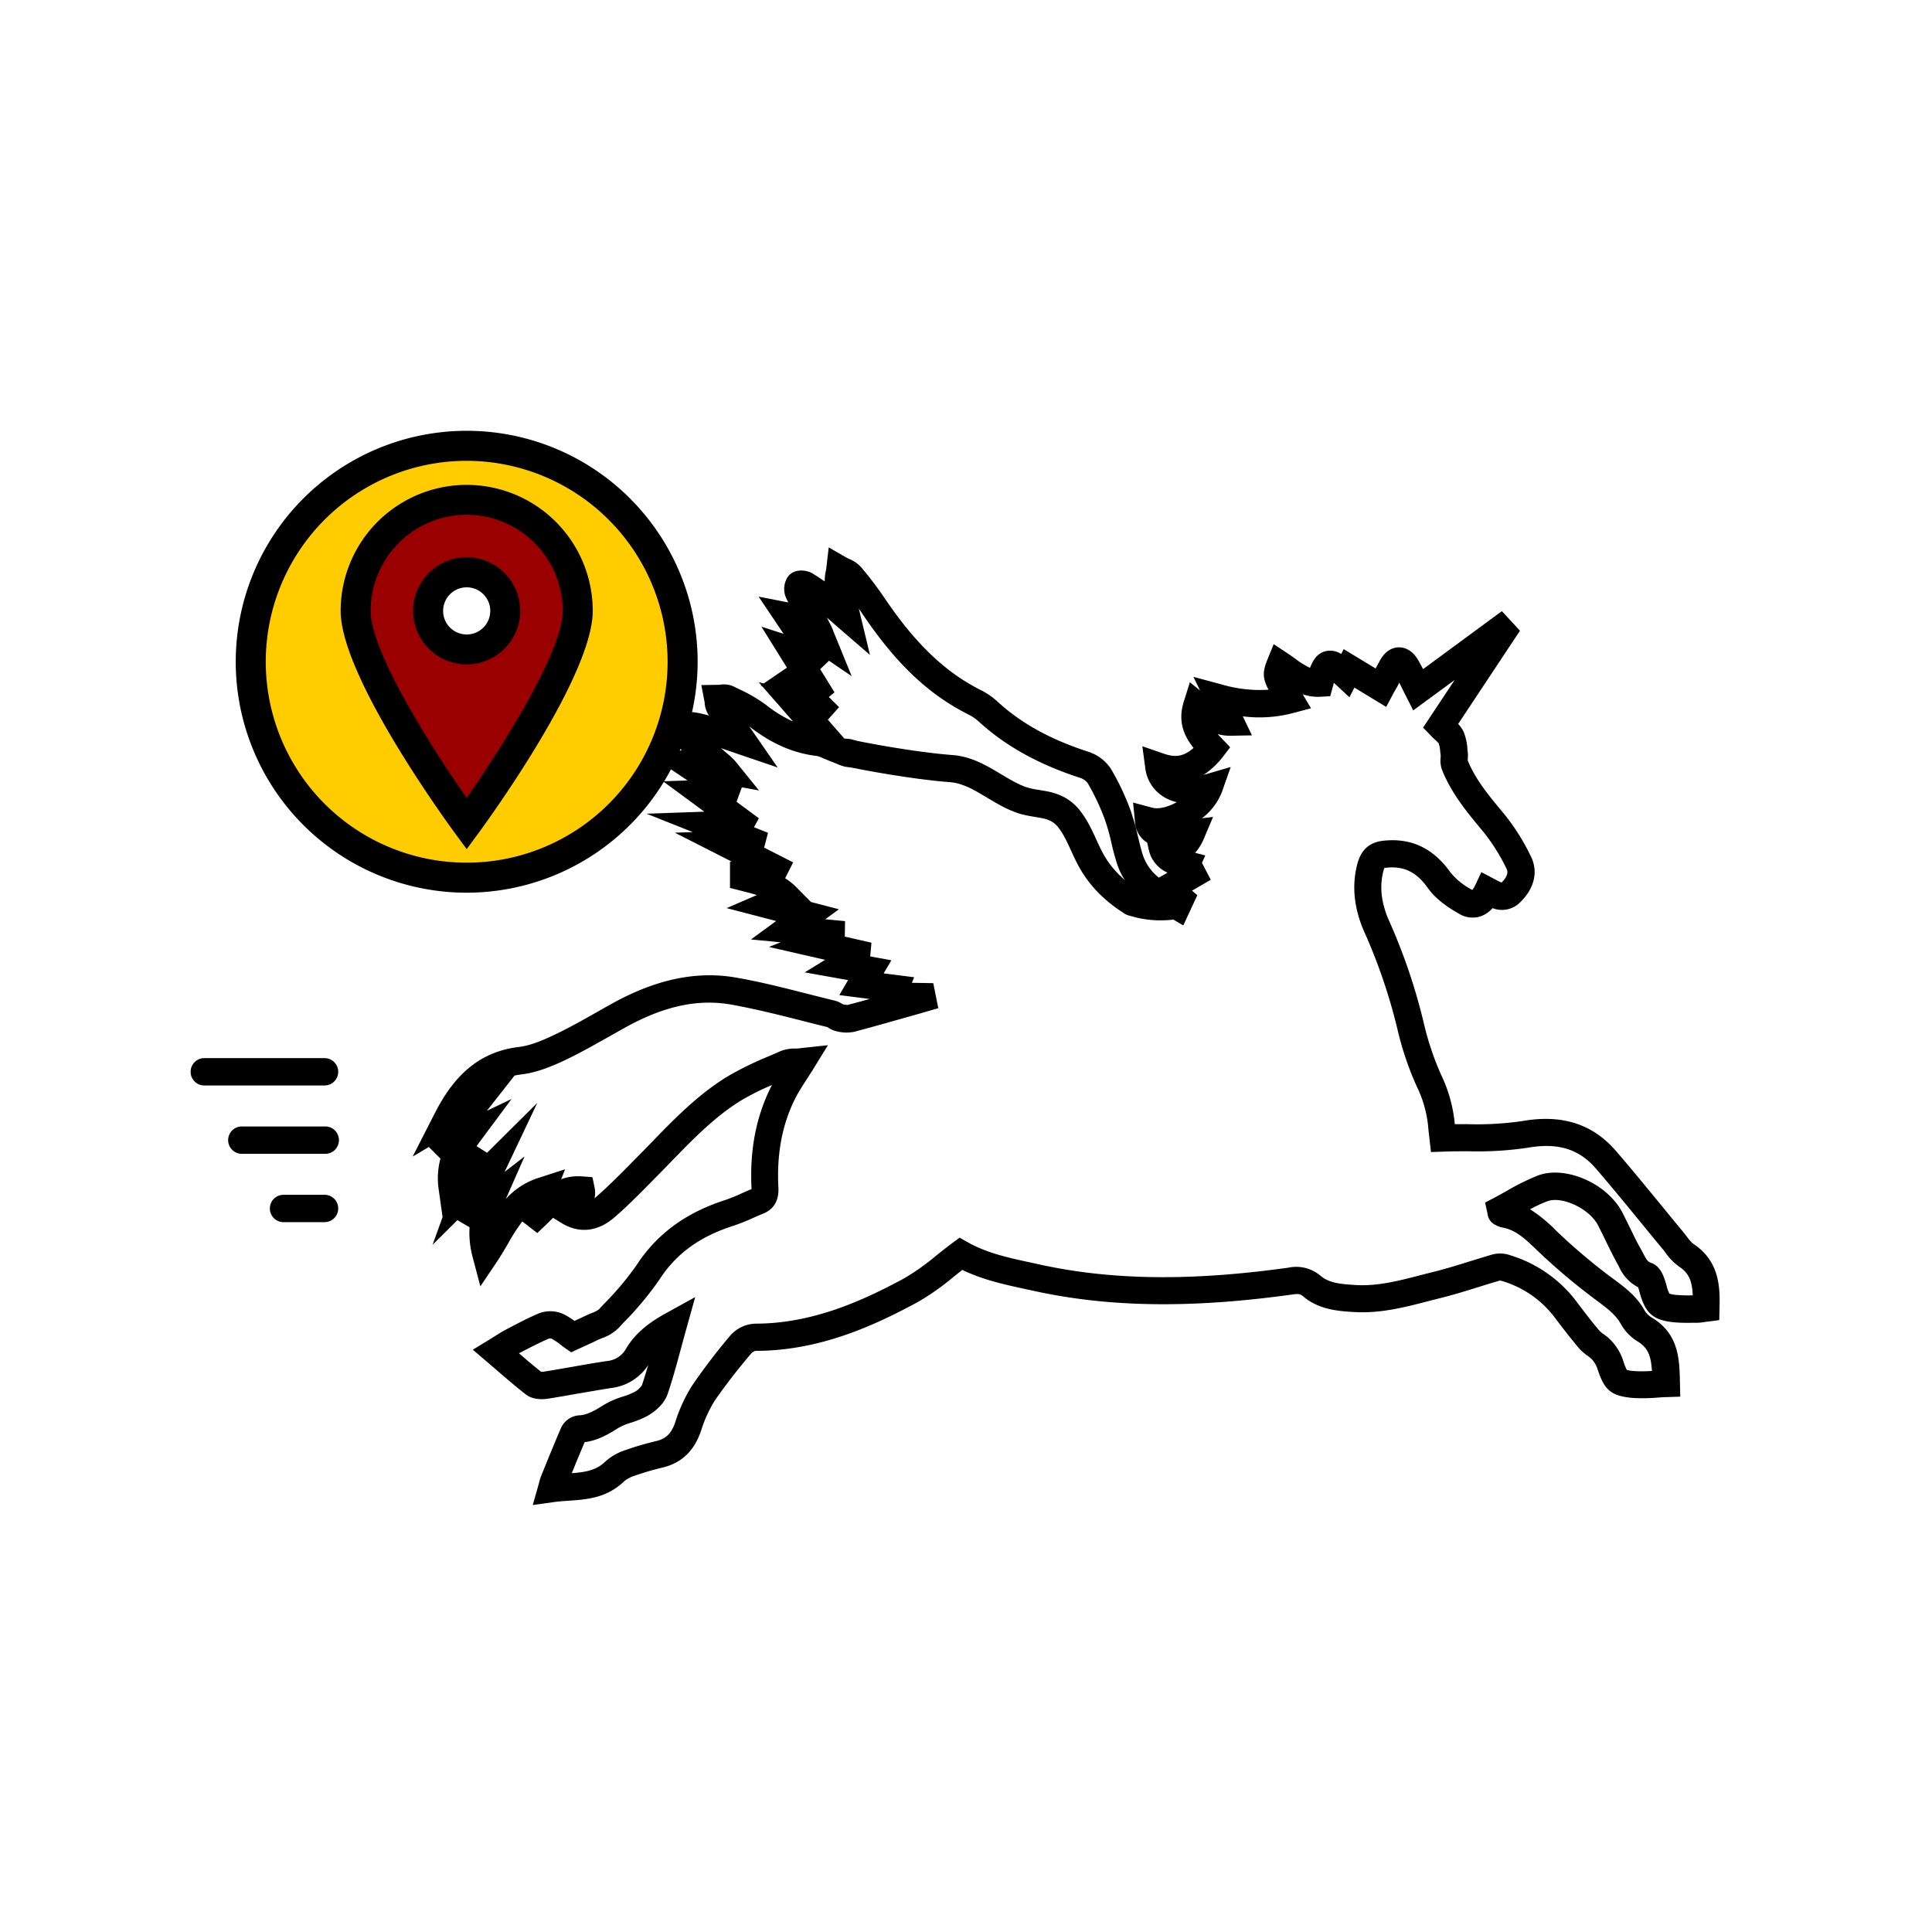 <svg id="Layer_1" data-name="Layer 1" xmlns="http://www.w3.org/2000/svg" viewBox="0 0 500 500"><defs><style>.cls-1{fill:#fff;}.cls-2{fill:#fc0;}.cls-3{fill:#9a0000;}</style></defs><title>unicorny</title><rect class="cls-1" width="500" height="500"/><path d="M266.44,363.43c2.58.35,5.14.52,7.69.7s5.09.29,7.63.43l1.9.08a13.25,13.25,0,0,1,1.89.14c.61.11,1.21.32,1.82.46s1.23.25,1.84.37c2.46.47,4.93.92,7.4,1.32,4.94.81,9.92,1.52,14.82,1.93l1,.09c.4,0,.8.09,1.19.15a18.63,18.63,0,0,1,2.29.53,25.49,25.49,0,0,1,4.09,1.65c2.53,1.27,4.7,2.7,6.78,3.88a32.69,32.69,0,0,0,3.05,1.56l.75.31c.22.08.44.16.68.23a13.6,13.6,0,0,0,1.5.39c1.07.22,2.3.38,3.72.65a15.57,15.57,0,0,1,4.62,1.61,13.07,13.07,0,0,1,3.9,3.37,25.48,25.48,0,0,1,2.4,3.73c1.32,2.49,2.26,4.87,3.32,6.9a23.81,23.81,0,0,0,3.84,5.39,23,23,0,0,0,5.19,4.17,5.86,5.86,0,0,1,.74.41,8.27,8.27,0,0,1,.64.56c.43.4.87.77,1.33,1.14a29.58,29.58,0,0,0,2.93,2.07,25.73,25.73,0,0,0,3.28,1.77,30.6,30.6,0,0,0,3.62,1.42,22.62,22.62,0,0,1-4,.74,28.39,28.39,0,0,1-4.13.06,28.9,28.9,0,0,1-4.2-.6c-.69-.16-1.39-.34-2.08-.55a4.65,4.65,0,0,1-1.92-.93,35.5,35.5,0,0,1-6.58-5.41,30.56,30.56,0,0,1-5-7c-1.29-2.48-2.22-4.84-3.29-6.83a17.5,17.5,0,0,0-1.7-2.67,5.82,5.82,0,0,0-1.81-1.59,8.53,8.53,0,0,0-2.55-.85c-1.07-.21-2.36-.38-3.77-.67a21.26,21.26,0,0,1-2.19-.55l-1.11-.39-1-.42a37.16,37.16,0,0,1-3.73-1.91c-2.32-1.32-4.41-2.68-6.43-3.69a19.36,19.36,0,0,0-3-1.2,13,13,0,0,0-1.41-.33l-.7-.09-.91-.08c-5.22-.44-10.31-1.17-15.38-2-2.54-.41-5.07-.87-7.59-1.35l-1.9-.37c-.63-.1-1.28-.15-1.91-.29a12.47,12.47,0,0,1-1.83-.65l-1.82-.73c-2.41-1-4.81-2-7.16-3.2A56.61,56.61,0,0,1,266.44,363.43Z" transform="translate(-65.5 -173.5)"/><path d="M203.38,563l1.48-5.21c.1-.38.18-.67.24-.91a11.36,11.36,0,0,1,.43-1.36l.78-1.92c1.38-3.39,2.81-6.9,4.29-10.34a5.6,5.6,0,0,1,4.59-3.46c2.21-.07,4.09-1.15,6.71-2.79a22.42,22.42,0,0,1,4.75-2.06,18.69,18.69,0,0,0,3-1.18,5.06,5.06,0,0,0,2-1.83c.57-1.69,1.09-3.41,1.6-5.15a13.28,13.28,0,0,1-9.52,5.92c-2.93.44-5.91,1-8.8,1.47-2.49.44-5.07.9-7.63,1.3-1.08.17-3.81.4-5.76-1.13-2.43-1.9-4.75-3.9-7.2-6-.9-.78-1.81-1.57-2.77-2.38l-3.7-3.17,4.16-2.54c.53-.32,1-.63,1.46-.91,1-.62,1.89-1.2,2.88-1.72l1-.52c2.41-1.27,4.91-2.58,7.53-3.69a8.2,8.2,0,0,1,6.27.1,18.22,18.22,0,0,1,3,1.83c1-.47,2-.91,2.92-1.36.54-.26,1.06-.48,1.56-.68a8.12,8.12,0,0,0,1.78-.88l1.47-1.57a76,76,0,0,0,8.38-10c5.23-8,12.68-13.49,22.78-16.75a46.73,46.73,0,0,0,4.38-1.77c.83-.37,1.68-.75,2.56-1.11v0c-.52-10.09,1.17-18.84,5.18-26.74l.1-.18a63.66,63.66,0,0,0-8,4c-6.78,4.18-12.29,9.86-18.12,15.86q-1.73,1.79-3.47,3.56c-.61.61-1.22,1.23-1.82,1.85-3,3-6.07,6.17-9.39,9-4.3,3.73-9.18,4.22-13.75,1.39l-2.09-1.3-.62.61-1.27,1.24-2.19,2.09-3.89-3a48.76,48.76,0,0,0-3.73,5.8c-.87,1.48-1.76,3-2.75,4.5l-4.37,6.5-2-7.57a24.2,24.2,0,0,1-.8-7.73l-3.14-1.84-6.43,6.37,2.59-7.16-1-7.09a19.72,19.72,0,0,1,.45-8.05l-3-3-4.19,2.48L177.82,462c3.75-7.4,9.64-16.09,21.93-17.54,3.24-.38,6.65-1.92,9.6-3.33,3.58-1.71,7.15-3.73,10.61-5.69,1.28-.73,2.57-1.46,3.86-2.17,11.38-6.32,21.87-8.54,32.06-6.79,6.27,1.08,12.48,2.66,18.48,4.19,2.41.61,4.81,1.22,7.22,1.8a6.2,6.2,0,0,1,2,.93l.07,0a5.31,5.31,0,0,0,1.23.17c1.88-.49,3.79-1,5.69-1.54l-7.85-1,2.26-3.88-11.21-2,5.27-3.25-14.52-3.33,3-1.21-7.67-.73,6.52-4.77-12.81-3.34,7.81-3.38c-1.07-.35-2.2-.63-3.4-.94l-3.55-.91,0-6.75.45-.06L240.15,389l4.63-.16-11.95-4.75,14.95-.53L237.1,375.7l6.33-.22-9.19-6.16,7.7-1.66-1.06-1a7.1,7.1,0,0,1-1.72-2.69,3.62,3.62,0,0,0-.2-.45l-2.12-4.1,4.51-1c.18,0,.36-.11.54-.16a7.18,7.18,0,0,1,3.46-.4c1.25.21,2.47.5,3.62.81l-.11-.17a6.75,6.75,0,0,1-1-3.11c0-.16,0-.32-.07-.47L247,350.8l4.27-.07a3.75,3.75,0,0,0,.45,0,6.1,6.1,0,0,1,3.65.43l1.38.68a39,39,0,0,1,7,4.09,33.46,33.46,0,0,0,7,4.3l-8-9.14-.4-.15.17-.12-.67-.77,1.31.33,6-4.09-6.61-10.61,5.74,1.85-6.46-9.62,7.68,1.51-.57-1.17a5.79,5.79,0,0,1,.28-5.21,3.81,3.81,0,0,1,2.41-1.75,5.86,5.86,0,0,1,4.19.64c1.14.71,2.17,1.39,3.12,2.05a11.71,11.71,0,0,1,.27-2.66,7.81,7.81,0,0,0,.14-.82l.62-5.33,4.65,2.67c.22.12.45.22.68.33a8.36,8.36,0,0,1,3.06,2.13,93.49,93.49,0,0,1,6,7.88C302.32,340,310,347.35,319.14,352a19.27,19.27,0,0,1,4.33,2.9c6.19,5.74,13.73,9.92,23.73,13.17a10.92,10.92,0,0,1,5.87,4.51,66,66,0,0,1,5.07,10.77A64.15,64.15,0,0,1,360,390c.4,1.65.77,3.2,1.24,4.71a12.56,12.56,0,0,0,4.17,5.92l2.14-1.21.05-.11a8.4,8.4,0,0,1-4.82-6l-.4-1.75a8,8,0,0,1-.7-.49,6.75,6.75,0,0,1-2.44-4.78l-.5-5.09,4.94,1.33c1.71.46,4.15-.2,6.36-1.42a11.51,11.51,0,0,1-3.64-1.55,10.09,10.09,0,0,1-4.5-7.25l-.76-5.68,5.42,1.87c2.8,1,5.11,1,7.83-1.44-2.26-2.82-4.22-6.65-2.52-12l1.57-5,2.62,2.13-1.7-3.52,7.43,2a34.9,34.9,0,0,0,12,1.33c-1.54-3-1.58-4.6-.29-7.79l1.63-4,3.6,2.38c.69.46,1.34.93,2,1.39a19.88,19.88,0,0,0,3.81,2.36c.75-2,1.82-3.69,3.87-4.28a5.27,5.27,0,0,1,4.19.69l.65-1.25,8.26,5c.41-.78.81-1.52,1.23-2.25,1.57-2.77,3.66-3.21,4.77-3.22h.06c1.13,0,3.2.42,4.84,3.13.51.83.95,1.67,1.38,2.51l20.39-15,4.69,5.06-16,24.13a7.61,7.61,0,0,1,1.4,2,14.23,14.23,0,0,1,1,4.49c0,.24.05.49.08.73a9.11,9.11,0,0,1,0,1.89c0,.11,0,.24,0,.34,2,4.94,5.45,9.07,9.08,13.44l.37.44a56,56,0,0,1,6.87,10.9c1.95,3.9,1,8.19-2.62,11.79a6.63,6.63,0,0,1-7.29,1.64,7.13,7.13,0,0,1-3.21,2.17,6.73,6.73,0,0,1-5.45-.71c-2.37-1.34-5.77-3.48-8-6.56-3-4.27-6.31-5.87-10.95-5.34a2.65,2.65,0,0,0-.38.07,4.2,4.2,0,0,0-.18.53c-1.12,4.06-.69,8.29,1.32,12.94a149.9,149.9,0,0,1,9,26.38,74.17,74.17,0,0,0,4.54,13.63A37.43,37.43,0,0,1,442,464.44c1.17,0,2.34,0,3.48,0a81.9,81.9,0,0,0,13.95-.8c10.31-1.82,18.26.73,24.33,7.78,3.95,4.59,7.84,9.33,11.6,13.92q2.83,3.46,5.68,6.91c.34.4.66.83,1,1.26a9.33,9.33,0,0,0,1.74,1.94c7,4.58,6.85,11.87,6.73,16.7l-.07,3-3,.38-.73.1a12.58,12.58,0,0,1-1.94.2h-1.1a43.81,43.81,0,0,1-4.83-.11c-5.48-.53-7.5-2.26-9-7.73-.09-.35-.25-.93-.4-1.35a11.05,11.05,0,0,1-5-5.43l-.42-.77c-1.13-2.05-2.15-4.15-3.14-6.19-.59-1.21-1.18-2.42-1.8-3.62-2.19-4.3-9.33-7.68-13.15-6.24a36.34,36.34,0,0,0-4.45,2.07,37.55,37.55,0,0,1,6.71,5.5,154,154,0,0,0,13.36,11.41l1.53,1.14c2.84,2.09,6.05,4.45,8.13,8.3a5.64,5.64,0,0,0,1.93,1.77c6.82,4.19,7,10.71,7.12,16.47l.09,3.9-3.5.12c-.88,0-1.75.09-2.59.14a43.55,43.55,0,0,1-5.95.09c-6.15-.46-7.69-2.26-9.48-7.8a6.85,6.85,0,0,0-1.38-2.24,8.16,8.16,0,0,0-1.07-.87,12.51,12.51,0,0,1-2.27-2c-2-2.38-3.94-4.88-5.78-7.3l-.41-.54a26.5,26.5,0,0,0-13.63-9.51,3.37,3.37,0,0,0-.62-.13c-1.91.54-3.85,1.15-5.74,1.74-3.07.95-6.25,1.95-9.48,2.74l-3.36.86c-6.05,1.57-12.3,3.19-19,2.81-3.88-.22-9.19-.52-13.35-4.07-.69-.59-1.11-.71-2.76-.48-26.15,3.64-47.41,3.35-66.89-.92l-2-.44c-5.5-1.18-11.16-2.4-16.55-5l-2.24,1.78a64.34,64.34,0,0,1-9.44,6.63c-11.49,6.2-25.45,12.54-41.82,12.54h0a2.37,2.37,0,0,0-1,.54A153.79,153.79,0,0,0,250.46,536a33.91,33.91,0,0,0-3.51,7.73c-1.76,5.22-5,8.34-9.85,9.54a72.4,72.4,0,0,0-7.27,2.12,8.32,8.32,0,0,0-2.84,1.5c-4.46,4.31-9.72,4.68-14.36,5-1.35.09-2.62.18-3.88.36Zm13.41-16.24c-1.12,2.64-2.23,5.34-3.31,8,3.47-.27,6.28-.7,8.59-2.94a14.63,14.63,0,0,1,5.37-3.07,81,81,0,0,1,8-2.33c2.46-.61,3.86-2,4.84-4.93a39.88,39.88,0,0,1,4.33-9.39,156.47,156.47,0,0,1,9.86-12.93,9,9,0,0,1,6.48-3.11h0c14.8,0,27.75-5.9,38.46-11.68a58.85,58.85,0,0,0,8.39-5.95c1.35-1.07,2.75-2.18,4.2-3.26l1.85-1.37,2,1.14c5.06,2.87,10.69,4.08,16.64,5.36l2.05.45c18.65,4.09,39.11,4.35,64.41.82a9.7,9.7,0,0,1,8.31,2.11c2.19,1.86,5.18,2.16,9.17,2.39,5.64.32,11.09-1.1,16.86-2.6,1.15-.29,2.29-.59,3.44-.87,3-.75,6.1-1.71,9.08-2.64,2-.61,4-1.24,6-1.82a7.94,7.94,0,0,1,4.54.22,33.81,33.81,0,0,1,17.16,12l.4.54c1.78,2.34,3.62,4.76,5.53,7a7,7,0,0,0,1.08.89,12.55,12.55,0,0,1,2.18,1.89,13.9,13.9,0,0,1,2.81,4.74,15.48,15.48,0,0,0,1,2.6,9.56,9.56,0,0,0,2.27.33,33.75,33.75,0,0,0,4.24-.06c-.23-3.67-.92-5.92-3.63-7.58A12.44,12.44,0,0,1,485,516.2c-1.33-2.45-3.54-4.08-6.1-6-.55-.4-1.09-.8-1.63-1.22a159.71,159.71,0,0,1-14-11.93c-2.92-2.82-5.45-5.25-8.92-5.86a6.07,6.07,0,0,1-1.72-.62l-.14-.07a3.6,3.6,0,0,1-2-2.77,3.58,3.58,0,0,0-.07-.37l-.58-2.64,2.4-1.25c1-.54,2.06-1.12,3.15-1.73a60.54,60.54,0,0,1,8.07-4c7.2-2.72,18.08,2.06,21.95,9.64.64,1.24,1.25,2.5,1.86,3.75,1,2,1.92,4,3,5.84l.49.92c.83,1.58,1.18,2.15,2,2.42,2.63.89,3.43,3.81,4,5.74a10.21,10.21,0,0,0,.78,2.24,8.53,8.53,0,0,0,2.09.36,36.44,36.44,0,0,0,3.95.08c-.15-3.69-1-5.77-3.52-7.43a14.4,14.4,0,0,1-3.52-3.6c-.26-.35-.52-.69-.79-1-1.91-2.3-3.8-4.62-5.7-6.93-3.73-4.56-7.59-9.27-11.49-13.8-4.42-5.13-9.89-6.81-17.74-5.43a88,88,0,0,1-15.16.91c-2.15,0-4.38,0-6.55.09l-3.28.11-.36-3.26c-.05-.45-.1-.86-.14-1.23-.1-.79-.18-1.47-.23-2.19a30.28,30.28,0,0,0-3-10.42,81,81,0,0,1-5-14.93,144.06,144.06,0,0,0-8.61-25.15c-2.64-6.1-3.19-12-1.65-17.63,1-3.47,3.11-5.35,6.57-5.75,7.26-.82,13,1.88,17.53,8.27a17.89,17.89,0,0,0,5.6,4.46,6.67,6.67,0,0,0,.77-1.28l1.57-3.33,3.78,2a13,13,0,0,0,1.43.69c2.06-2,1.5-3.16,1.29-3.59a49.47,49.47,0,0,0-6-9.55l-.37-.44c-3.89-4.68-7.91-9.52-10.33-15.63a6.92,6.92,0,0,1-.34-3.2c0-.18,0-.43,0-.52,0-.25-.07-.53-.1-.81a8.5,8.5,0,0,0-.43-2.32,9.61,9.61,0,0,0-.85-.84c-.37-.34-.79-.73-1.23-1.2l-1.94-2,8.18-12.32-10.73,7.87-1.88-3.71c-.36-.69-.69-1.37-1-2l-.73-1.48-.5,1L426,353.14l-1.75,3.31-8.23-5-1.29,2.5-3.41-3.17-.61-.56c-.09.29-.18.62-.28,1l-.67,2.46-2.55.14a12,12,0,0,1-4.58-.65l2.16,3.63L400.28,358a34.33,34.33,0,0,1-13.14.89l2.37,4.92-5.51.1a11.68,11.68,0,0,1-3.36-.43c.33.37.7.76,1.11,1.19l2.12,2.22L382,369.33a21.46,21.46,0,0,1-5,4.7l.42-.11L384,372l-2.27,6.48a15.74,15.74,0,0,1-5.17,6.78l2.88-.33-2.36,5.57a13.22,13.22,0,0,1-2.28,3.71l2.64.68-.88,1.91,2.29,4.39L374,404l1.37,1.18L371.73,413l-3.56-2.1c-5.32-3.15-11.35-6.72-13.66-14.09-.54-1.73-1-3.47-1.37-5.15a54.54,54.54,0,0,0-1.66-5.94,59.28,59.28,0,0,0-4.53-9.62A4.16,4.16,0,0,0,345,374.8c-10.85-3.53-19.47-8.34-26.35-14.71a12.29,12.29,0,0,0-2.72-1.78c-10.33-5.23-18.79-13.32-27.43-26.23l-.74-1.08c.11.43.22.88.32,1.33L290.65,343l-8.31-7.19-1.84-1.61-1-.87,1.07,2.1a13.75,13.75,0,0,1,.56,1.3c.09.22.18.47.3.77l4.49,11-5.87-4-2.29,2.18,3.71,6L280,353.88l2.65,2.63-2.9,3.25,8.53,9.77-8-.15c-7.54-.14-14.18-2.66-20.9-7.91l0,0,1.29,1.85,6.08,8.8-10.13-3.44-2.33-.8-2.23-.77,1.81,1.55a14.77,14.77,0,0,1,2.06,2l6,7.41-4.44-.81L256.12,381l5.78,4.27-1.27,2.31,3.63,1.45-1,3.83,7.51,3.82-2.07,4.11a16.63,16.63,0,0,1,3,2.43l3.64,3.68-.09,0,7.36,1.92-3.53,2.58,5.12.49-.07,4,6.9,1.58-.32,3.55,5.48,1-2,3.39,7.89,1-.59,1.44,5.54.09,1.3,6.48-3.67,1.06-1.24.36-4.13,1.16c-4.15,1.18-8.45,2.4-12.7,3.52a10.06,10.06,0,0,1-4.66-.15,6.27,6.27,0,0,1-2.2-1l-.1-.06c-2.36-.57-4.75-1.18-7.05-1.77-5.88-1.49-11.95-3-17.94-4.07-8.66-1.49-17.37.42-27.43,6l-3.8,2.14c-3.56,2-7.25,4.11-11,5.93-3.46,1.65-7.51,3.45-11.82,4-.66.08-1.31.19-1.93.32l-7.16,9.12,6.39-3.06-8.52,11.47c-.18.24-.36.49-.52.73l2.7,1.72,13-12.91-8.46,17.86,5.17-4-4.85,11a19.16,19.16,0,0,1,8.33-5.41l7-2.27-1,2.57a12.87,12.87,0,0,1,5.43-.73l2.65.2.55,2.6a7,7,0,0,1,0,2.85l.37-.31c3.1-2.68,6.09-5.71,9-8.65.61-.62,1.22-1.25,1.84-1.87q1.73-1.74,3.43-3.51c5.87-6.05,11.94-12.31,19.48-17a84.48,84.48,0,0,1,11.06-5.44l2.91-1.27a9.88,9.88,0,0,1,3.75-.69c.45,0,.91,0,1.38-.09l7.18-.77-3.79,6.15q-.9,1.44-1.74,2.73c-1.12,1.73-2.08,3.23-2.87,4.77-3.43,6.77-4.88,14.35-4.42,23.17.18,3.37-1.18,5.66-4,6.79-.9.36-1.79.75-2.72,1.17a51.71,51.71,0,0,1-5.08,2c-8.62,2.78-14.67,7.19-19,13.89a82.79,82.79,0,0,1-9.15,11l-1.44,1.54a11.52,11.52,0,0,1-4.29,2.62c-.42.17-.82.33-1.14.49-1.06.51-2.12,1-3.3,1.54l-1.67.76-1.84.86-1.67-1.16c-.31-.22-.65-.48-1-.76a14.59,14.59,0,0,0-2.5-1.65,1.35,1.35,0,0,0-.56,0c-2.31,1-4.57,2.15-7,3.41l-.78.41c1.94,1.68,3.81,3.27,5.7,4.77a3.79,3.79,0,0,0,.62,0c2.5-.39,5-.84,7.5-1.27,2.93-.52,6-1.05,9-1.5a6.23,6.23,0,0,0,4.9-3.21c2.69-4.54,6.82-7.23,10.5-9.26l7.39-4.07-2.27,8.12c-.45,1.59-.87,3.18-1.3,4.74-1.13,4.2-2.2,8.17-3.55,12.17-1.09,3.23-4.35,5.23-5.32,5.76a25.71,25.71,0,0,1-4.13,1.69,15.76,15.76,0,0,0-3.25,1.34C223.3,544.46,220.42,546.26,216.79,546.74Zm-1.36.11Zm-10-18.36Zm250.08-44.35h0Zm-175.94-45ZM446.73,404Zm7.15-1.94Zm-30.22-3.79Zm2.55-50.61Z" transform="translate(-65.5 -173.5)"/><circle class="cls-2" cx="120.78" cy="171.27" r="55.89"/><path d="M186.28,404.53a59.77,59.77,0,1,1,59.77-59.76A59.83,59.83,0,0,1,186.28,404.53Zm0-111.77a52,52,0,1,0,52,52A52.07,52.07,0,0,0,186.28,292.76Z" transform="translate(-65.5 -173.5)"/><path class="cls-3" d="M215,331.59c0,15.88-28.74,55.09-28.74,55.09s-28.74-39.21-28.74-55.09a28.74,28.74,0,0,1,57.48,0Z" transform="translate(-65.5 -173.5)"/><path d="M186.28,393.25,183.15,389c-3-4.12-29.49-40.72-29.49-57.39a32.62,32.62,0,0,1,65.24,0c0,16.67-26.47,53.27-29.49,57.39Zm0-86.52a24.89,24.89,0,0,0-24.86,24.86c0,10.61,15.82,35.47,24.86,48.41,9-12.94,24.86-37.81,24.86-48.41A24.89,24.89,0,0,0,186.28,306.73Z" transform="translate(-65.5 -173.5)"/><circle class="cls-1" cx="120.78" cy="158.09" r="9.98"/><path d="M186.28,345.45a13.86,13.86,0,1,1,13.86-13.86A13.87,13.87,0,0,1,186.28,345.45Zm0-19.95a6.1,6.1,0,1,0,6.1,6.09A6.1,6.1,0,0,0,186.28,325.5Z" transform="translate(-65.5 -173.5)"/><path d="M149.49,454.42H118.37a3.54,3.54,0,1,1,0-7.08h31.12a3.54,3.54,0,0,1,0,7.08Z" transform="translate(-65.5 -173.5)"/><path d="M149.49,472.1H128.27a3.54,3.54,0,1,1,0-7.07h21.22a3.54,3.54,0,1,1,0,7.07Z" transform="translate(-65.5 -173.5)"/><path d="M149.49,489.79H138.88a3.54,3.54,0,0,1,0-7.08h10.61a3.54,3.54,0,0,1,0,7.08Z" transform="translate(-65.5 -173.5)"/></svg>